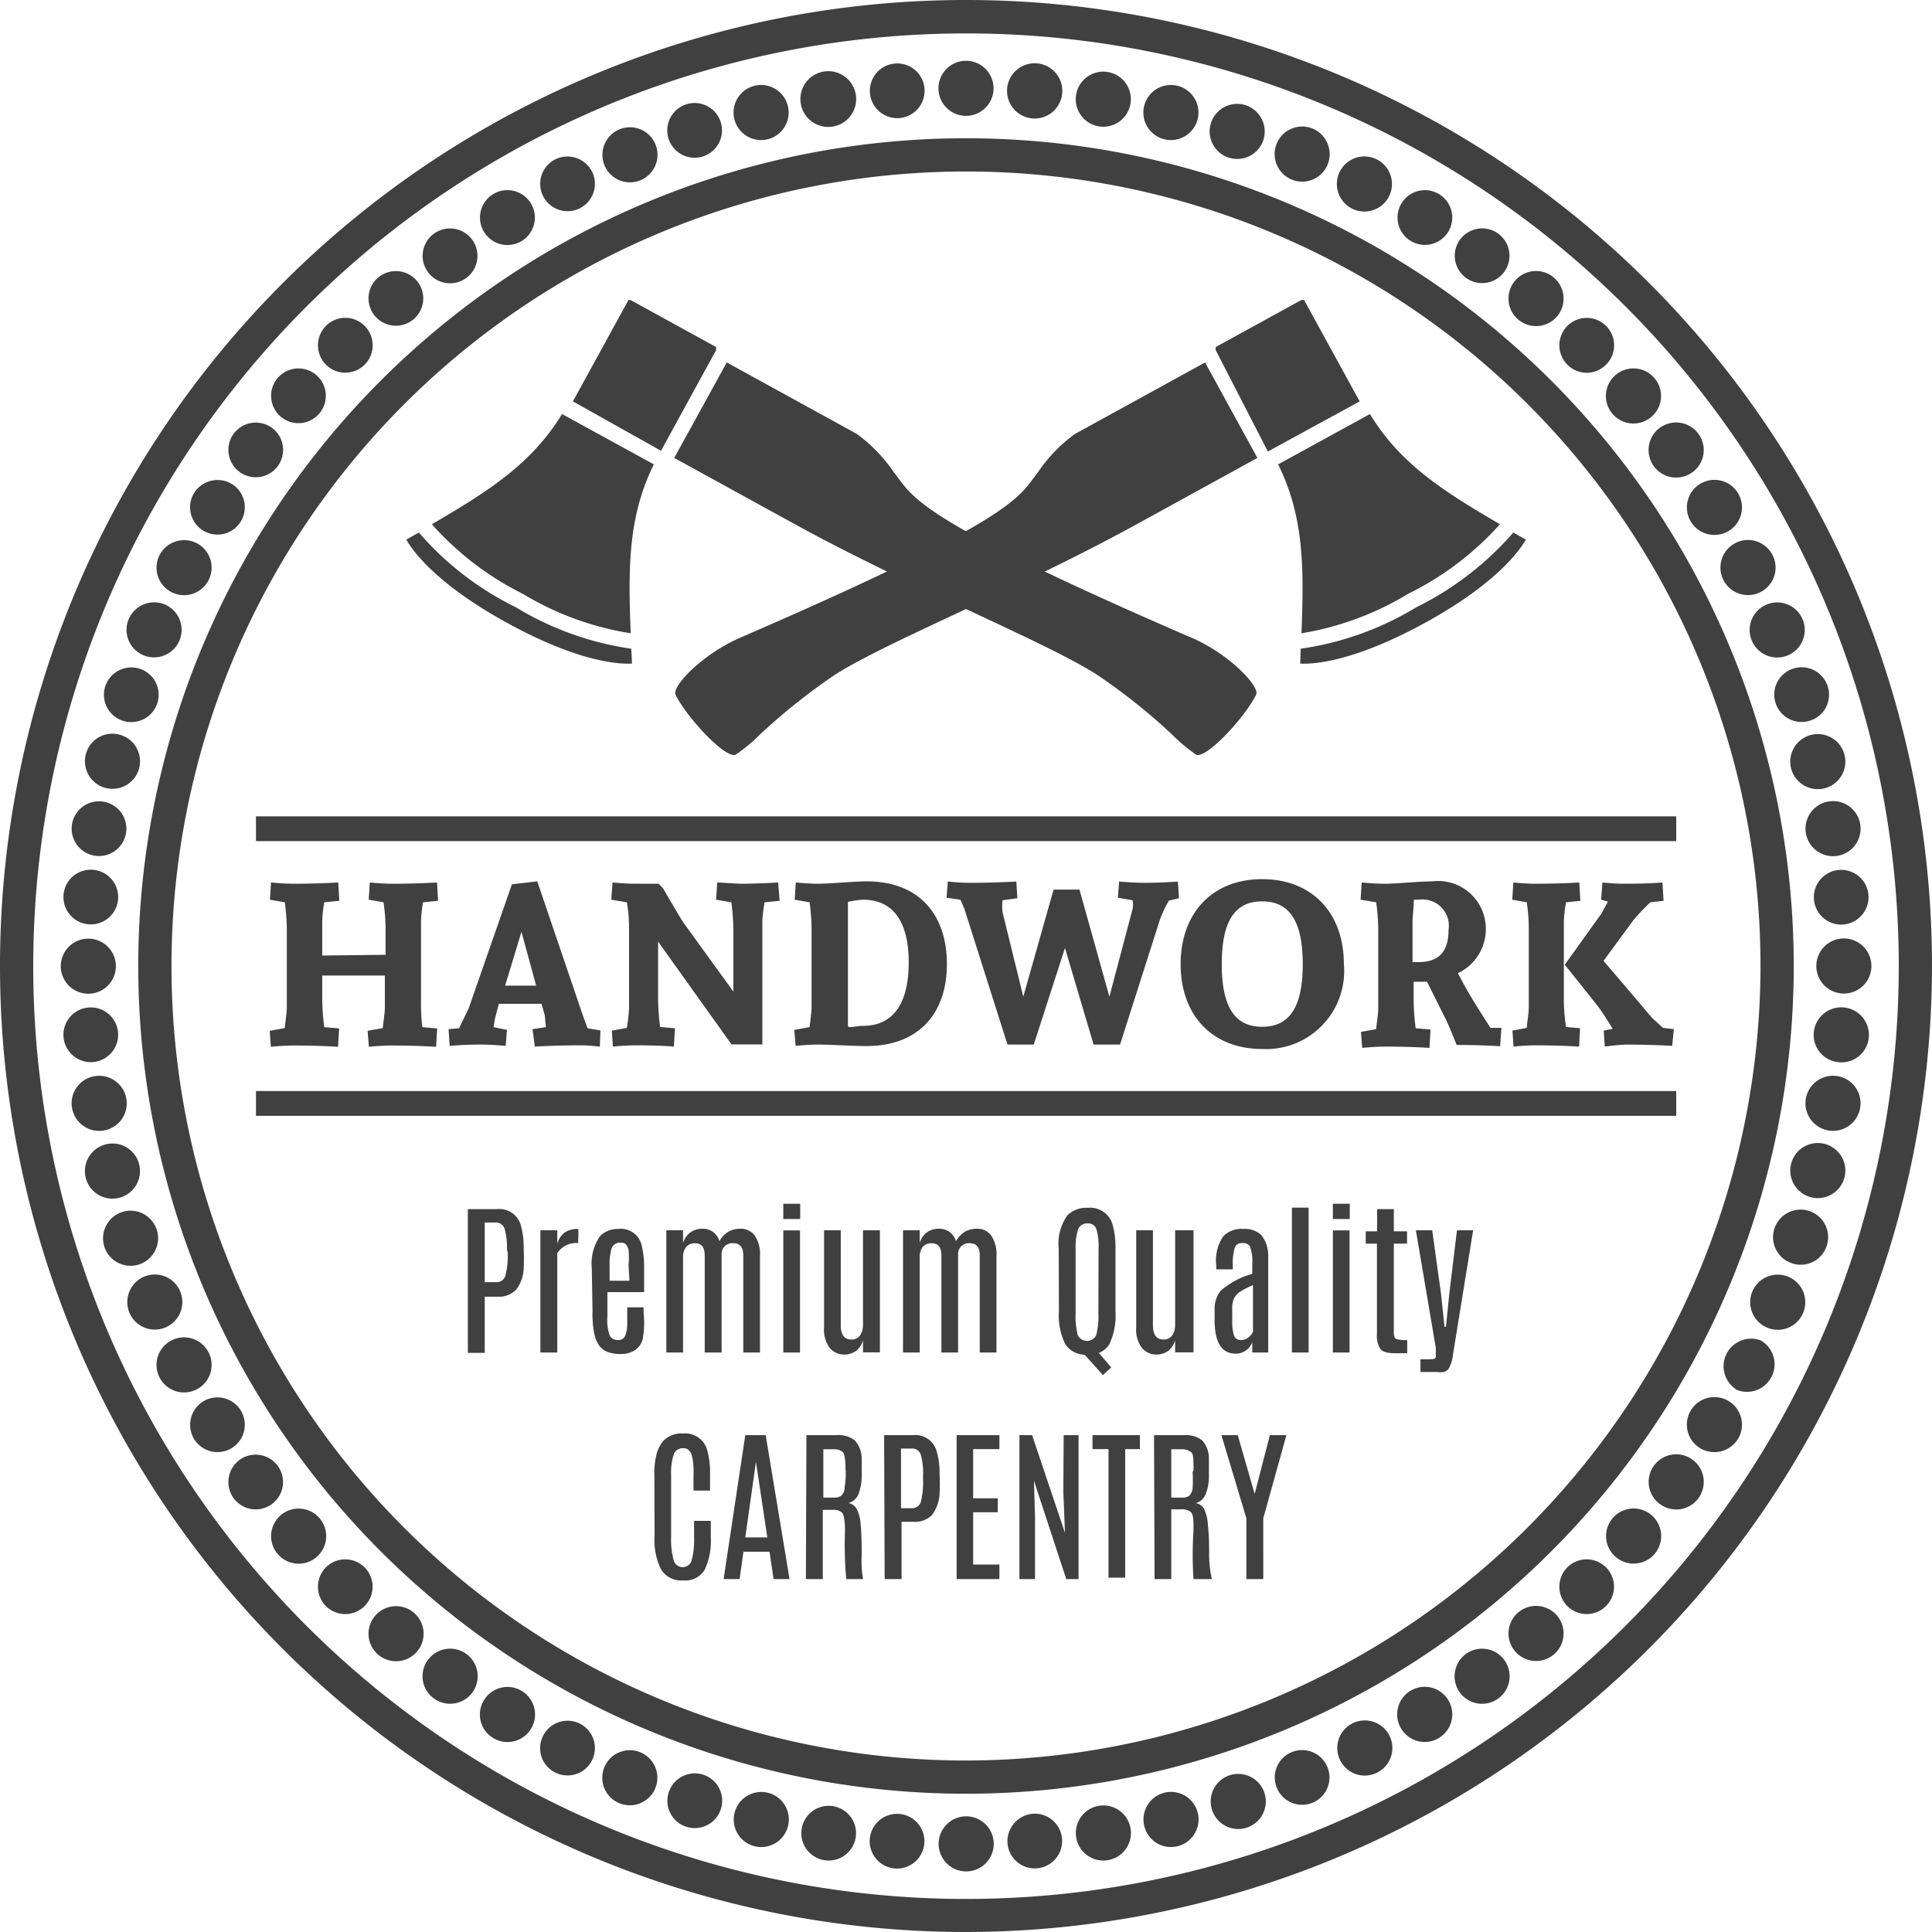 <svg xmlns="http://www.w3.org/2000/svg" viewBox="0 0 105.22 105.22"><defs><style>.cls-1{fill:#404040}</style></defs><g id="Слой_2" data-name="Слой 2"><g id="Layer_1" data-name="Layer 1"><path class="cls-1" d="M70.84 35.33a16.68 16.68 0 006.3-2.26A16.89 16.89 0 0082.42 29l.68.39c-.34.59-1.6 2.4-5.51 4.54s-6.1 2.25-6.78 2.21zm-4.63-16.26a.2.2 0 010-.1v-.07l4.66-2.56h.18a.1.1 0 010 .05l3 5.47-5 2.73z"/><path class="cls-1" d="M70.88 34.49c.15-3.7.11-6.4-1.27-9.2l5-2.74c1.62 2.66 3.88 4.14 7.08 6a16.38 16.38 0 01-5 3.79 16.27 16.27 0 01-5.81 2.15zM41.39 40a33.54 33.54 0 014.08-3.25c2.88-1.84 10.22-4.75 16.73-8.36l6.28-3.45-2.85-5.2-7.08 3.89a8.28 8.28 0 00-2 2.06c-1.1 1.37-.87 2.37-15.89 8.89l-.39.17c-1.93.85-3.5 2.44-3.5 3a.87.87 0 00.12.27c.64 1.17 2.58 3.26 3.16 3.09A8.83 8.83 0 0041.39 40zm-7.01-4.67a16.65 16.65 0 01-6.29-2.26A16.63 16.63 0 0122.81 29l-.68.39c.33.59 1.6 2.4 5.5 4.54s6.1 2.25 6.79 2.21zM39 19.07v-.17l-4.66-2.56h-.14v.05l-3 5.47 4.8 2.69z"/><path class="cls-1" d="M34.35 34.49c-.15-3.7-.12-6.4 1.26-9.2l-5-2.74c-1.63 2.66-3.89 4.14-7.09 6a16.38 16.38 0 004.95 3.79 16.3 16.3 0 005.88 2.15zM63.83 40a32.77 32.77 0 00-4.08-3.25C56.88 34.91 49.53 32 43 28.39l-6.28-3.45 2.86-5.2 7.08 3.89a8.45 8.45 0 012 2.06c1.1 1.37.86 2.37 15.88 8.89l.4.17c1.93.85 3.49 2.44 3.49 3a.87.87 0 01-.12.27c-.64 1.17-2.57 3.26-3.15 3.09A8.74 8.74 0 0163.83 40z"/><path class="cls-1" d="M52.61 105.22a52.61 52.61 0 1152.61-52.61 52.67 52.67 0 01-52.61 52.61zm0-103.4a50.8 50.8 0 1050.8 50.79 50.79 50.79 0 00-50.8-50.79z"/><path class="cls-1" d="M97.69 52.61A45.08 45.08 0 1152.61 7.53a45.08 45.08 0 0145.08 45.08zm-1.81 0a43.27 43.27 0 10-43.27 43.27 43.32 43.32 0 0043.27-43.27zM54.11 4.8a1.5 1.5 0 11-1.5-1.49 1.5 1.5 0 011.5 1.49zm-3.76.03a1.49 1.49 0 11-1.61-1.37 1.49 1.49 0 011.61 1.37z"/><path class="cls-1" d="M46.61 5.16a1.49 1.49 0 11-3 .47 1.49 1.49 0 013-.47zm-3.7.62a1.5 1.5 0 11-1.81-1.11 1.5 1.5 0 011.81 1.11zm-3.65.9a1.49 1.49 0 11-1.88-1 1.49 1.49 0 011.88 1zM35.7 7.87a1.5 1.5 0 11-2-.81 1.5 1.5 0 012 .81zm-3.46 1.47a1.49 1.49 0 11-2-.66 1.5 1.5 0 012 .66zm-3.33 1.73a1.49 1.49 0 01-2.55 1.56 1.49 1.49 0 112.55-1.56zm-3.19 1.99a1.49 1.49 0 01-2.42 1.75 1.49 1.49 0 112.42-1.75zm-3.02 2.23a1.49 1.49 0 11-2.11-.17 1.5 1.5 0 012.11.17zm-2.84 2.46a1.49 1.49 0 01-2.11 2.11 1.5 1.5 0 010-2.11 1.48 1.48 0 012.11 0zm-2.63 2.68a1.49 1.49 0 11-2.11.16 1.49 1.49 0 012.11-.16zm-2.42 2.87a1.49 1.49 0 11-2.09.33 1.5 1.5 0 012.09-.33zm-2.18 3.06a1.49 1.49 0 11-2.06.49 1.51 1.51 0 012.06-.49zm-1.94 3.21a1.5 1.5 0 11-2 .66 1.51 1.51 0 012-.66zM9 32.93a1.5 1.5 0 11-2 .81 1.51 1.51 0 012-.81zm-1.39 3.49a1.49 1.49 0 11-1.89 1 1.5 1.5 0 011.89-1zM6.47 40a1.5 1.5 0 11-1.8 1.1 1.49 1.49 0 011.8-1.1zm-.84 3.66a1.49 1.49 0 11-1.71 1.24 1.49 1.49 0 011.71-1.24zm-.56 3.71a1.49 1.49 0 11-1.61 1.37 1.49 1.49 0 011.61-1.37zm-.27 3.75a1.5 1.5 0 11-1.49 1.49 1.5 1.5 0 011.49-1.49zm.03 3.75a1.49 1.49 0 11-1.37 1.61 1.49 1.49 0 011.37-1.61zm.33 3.74a1.5 1.5 0 11-1.24 1.71 1.49 1.49 0 011.24-1.71zm.62 3.71a1.49 1.49 0 011.8 1.1 1.5 1.5 0 11-1.8-1.1zm.9 3.68a1.5 1.5 0 11-1 1.89 1.51 1.51 0 011-1.89zm1.19 3.52a1.5 1.5 0 11-.81 2 1.51 1.51 0 01.81-2zM9.34 73a1.5 1.5 0 11-.66 2 1.5 1.5 0 01.66-2zm1.73 3.32a1.49 1.49 0 11-.5 2.05 1.5 1.5 0 01.5-2.05zm1.99 3.18a1.49 1.49 0 11-.34 2.09 1.5 1.5 0 01.34-2.09zm2.23 3.02a1.5 1.5 0 11-.17 2.11 1.5 1.5 0 01.17-2.11zm2.46 2.84a1.49 1.49 0 110 2.11 1.5 1.5 0 010-2.11zM20.43 88a1.5 1.5 0 11.16 2.11 1.5 1.5 0 01-.16-2.11zm2.87 2.41a1.5 1.5 0 11.33 2.09 1.49 1.49 0 01-.33-2.09zm3.06 2.18a1.5 1.5 0 11.49 2.06 1.49 1.49 0 01-.49-2.06zm3.22 1.94a1.49 1.49 0 11.65 2 1.48 1.48 0 01-.65-2zm3.35 1.68a1.5 1.5 0 11.81 2 1.5 1.5 0 01-.81-2zm3.49 1.41a1.49 1.49 0 111 1.88 1.48 1.48 0 01-1-1.88zM40 98.75a1.5 1.5 0 111.1 1.8 1.5 1.5 0 01-1.1-1.8zm3.66.85a1.49 1.49 0 111.24 1.71 1.49 1.49 0 01-1.24-1.71zm3.71.55a1.49 1.49 0 111.37 1.61 1.49 1.49 0 01-1.37-1.61zm3.75.27a1.5 1.5 0 111.49 1.5 1.5 1.5 0 01-1.49-1.5zm3.75-.03a1.51 1.51 0 011.38-1.61 1.49 1.49 0 11-1.38 1.61zm3.74-.33a1.5 1.5 0 111.71 1.25 1.5 1.5 0 01-1.71-1.25zm3.71-.61a1.5 1.5 0 111.8 1.1 1.49 1.49 0 01-1.8-1.1zm3.68-.91a1.5 1.5 0 111.89 1 1.5 1.5 0 01-1.89-1zm3.53-1.19a1.49 1.49 0 112 .81 1.49 1.49 0 01-2-.81zM73 95.89a1.5 1.5 0 112 .65 1.49 1.49 0 01-2-.65zm3.32-1.73a1.5 1.5 0 112.05.49 1.49 1.49 0 01-2.05-.49zm3.18-1.99a1.51 1.51 0 01.33-2.09 1.5 1.5 0 11-.33 2.09zm3.02-2.23a1.5 1.5 0 112.11.16 1.5 1.5 0 01-2.11-.16zm2.84-2.47a1.5 1.5 0 010-2.11 1.49 1.49 0 110 2.11zM88 84.8a1.5 1.5 0 112.11-.17 1.5 1.5 0 01-2.11.17zm2.41-2.88a1.5 1.5 0 112.09-.33 1.49 1.49 0 01-2.09.33zm2.18-3.05a1.5 1.5 0 112.06-.5 1.51 1.51 0 01-2.06.5zm1.94-3.22A1.5 1.5 0 0195.89 73a1.5 1.5 0 01-1.36 2.67zm1.68-3.36a1.5 1.5 0 112-.81 1.49 1.49 0 01-2 .81zm1.41-3.48a1.5 1.5 0 111.88-1 1.49 1.49 0 01-1.88 1zm1.13-3.58a1.5 1.5 0 11.7-2.91 1.5 1.5 0 01-.7 2.91zm.85-3.66a1.5 1.5 0 111.71-1.25 1.5 1.5 0 01-1.71 1.25zm.55-3.72a1.49 1.49 0 01-1.37-1.6 1.49 1.49 0 113 .23 1.49 1.49 0 01-1.63 1.37zm.27-3.74a1.5 1.5 0 111.5-1.5 1.5 1.5 0 01-1.5 1.5zm-.03-3.76a1.49 1.49 0 111.37-1.61 1.5 1.5 0 01-1.37 1.61zm-.32-3.74a1.5 1.5 0 01-1.72-1.24 1.5 1.5 0 111.72 1.24zm-.62-3.7a1.5 1.5 0 11-.7-2.91 1.5 1.5 0 01.7 2.91zm-.91-3.65a1.49 1.49 0 111-1.88 1.48 1.48 0 01-1 1.88zm-1.19-3.56a1.5 1.5 0 11.81-2 1.5 1.5 0 01-.81 2zm-1.46-3.46a1.5 1.5 0 11.65-2 1.49 1.49 0 01-.65 2zm-1.73-3.33a1.5 1.5 0 11.49-2.06 1.5 1.5 0 01-.49 2.06zm-1.99-3.19a1.5 1.5 0 11.33-2.09 1.49 1.49 0 01-.33 2.09zm-2.23-3.02a1.5 1.5 0 11.16-2.11 1.49 1.49 0 01-.16 2.11zm-2.47-2.84a1.48 1.48 0 01-2.11 0 1.5 1.5 0 010-2.11 1.49 1.49 0 012.11 2.11zm-2.67-2.63a1.5 1.5 0 11-.17-2.11 1.5 1.5 0 01.17 2.11zm-2.88-2.42a1.49 1.49 0 11-.33-2.09 1.49 1.49 0 01.33 2.09zm-3.05-2.18a1.49 1.49 0 11-.5-2.06 1.49 1.49 0 01.5 2.06zm-3.22-1.94a1.5 1.5 0 11-.65-2 1.5 1.5 0 01.65 2zM72.29 9a1.5 1.5 0 11-.81-2 1.51 1.51 0 01.81 2zm-3.48-1.39a1.5 1.5 0 11-1-1.89 1.51 1.51 0 011 1.89zm-3.58-1.14a1.5 1.5 0 11-1.11-1.8 1.5 1.5 0 011.11 1.8zm-3.66-.84a1.5 1.5 0 11-1.25-1.71 1.5 1.5 0 011.25 1.71zm-3.72-.56a1.49 1.49 0 01-3-.24 1.49 1.49 0 013 .24zM23.86 49.06l-.82.08a7.26 7.26 0 00-.11 1v4.34a10.6 10.6 0 00.07 1.46l.81.07-.06 1s-1-.07-2.42-.07c-.58 0-1.24.07-1.24.07l-.07-.87.83-.15c0-.13.11-.83.11-1.08v-1.78h-3.41v1.36a12.58 12.58 0 00.11 1.45l.81.07-.06 1s-1-.07-2.42-.07c-.58 0-1.24.07-1.24.07l-.06-.87.82-.15c0-.13.11-.83.11-1.08v-4.39a11.38 11.38 0 00-.11-1.38L14.7 49l.06-.94s.66.07 1.24.07c1.41 0 2.42-.07 2.42-.07l.06 1-.82.08a7.26 7.26 0 00-.11 1v1.9L21 52v-1.48a11.38 11.38 0 00-.11-1.38l-.81-.14.06-.94s.66.07 1.24.07c1.41 0 2.42-.07 2.42-.07zM32.67 57s-.61-.07-1-.07c-1.48 0-2.54.07-2.54.07l-.13-.95.73-.11-.06-.65-.18-.62h-2.32l-.21.79-.08.48.73.15-.07.87s-.73-.07-1.32-.07c-1 0-1.73.07-1.73.07l-.06-.91L25 56l.52-1.07 2.36-6.77 1.38-.16 2.49 7.32.25.68.7.12zm-5.16-3.32h1.69l-.8-2.93zm14.95-4.62l-.82.08a8.26 8.26 0 00-.12 1v6.74h-1.68l-4-5.6v3.2a14 14 0 00.11 1.45l.81.07-.06 1s-.66-.07-2.07-.07c-.59 0-1.25.07-1.25.07l-.06-.87.82-.15a9.34 9.34 0 00.12-1.08v-4.38a8.25 8.25 0 00-.12-1.38l-.85-.14.07-.94s.66.07 1.24.07h1.27l.24.25s.91 1.56 1.09 1.84L39.94 54v-3.48a12.4 12.4 0 00-.11-1.38L39 49l.06-.94 1.25.07c1 0 2.07-.07 2.07-.07zm9.11 3.45c0 2.63-1.49 4.46-4.38 4.46-.79 0-1.87-.08-2.62-.08-.58 0-1.24.07-1.24.07l-.07-.87.83-.15s.11-.83.11-1.08v-4.34a11.53 11.53 0 00-.11-1.38l-.81-.14.06-.94s.66.07 1.24.07 2-.13 2.61-.13c2.89 0 4.38 1.83 4.38 4.51zm-5.39-3.39v6.75c0 .15.47 0 .81 0 1.86 0 2.5-1.52 2.5-3.45S48.84 49 47 49a5.06 5.06 0 00-.82.12zm17.48-.07a6.22 6.22 0 00-.5 1.07L61 56.89h-1.44L58 51.63l-1.7 5.26h-1.43l-2.28-7.18a4.12 4.12 0 00-.29-.71l-.75-.11.07-.88s.68.07 1.14.07c1.41 0 2.59-.07 2.59-.07l.06.91-.81.11a2.71 2.71 0 000 .65l1.13 4.6 1.65-5.83h1.41l1.63 5.83 1.26-4.77a1.08 1.08 0 000-.48l-.8-.14.07-.88s.78.07 1.37.07c1 0 1.83-.07 1.83-.07l.06.91zm5.08 8.08c-2.7 0-4.44-1.82-4.44-4.62s1.74-4.63 4.44-4.63 4.45 1.82 4.45 4.63a4.25 4.25 0 01-4.45 4.62zm0-1.21c1.5 0 2.21-1.09 2.21-3.41s-.71-3.42-2.21-3.42-2.2 1.09-2.2 3.42.71 3.41 2.2 3.41zm12.18-5.3A2.64 2.64 0 0179.4 53c.59 1.16 1.27 2.18 1.33 2.28l.44.7h.6l-.07 1s-1-.07-2.37-.07c0 0-.45-1.14-.61-1.44l-1-2h-.73v1.08A12.58 12.58 0 0077.1 56l.81.07-.06 1s-1-.07-2.42-.07c-.58 0-1.24.07-1.24.07l-.07-.87.83-.15c0-.13.11-.83.11-1.08v-4.45a12.22 12.22 0 00-.11-1.38L74.1 49l.06-.94s.66.07 1.28.07S77.33 48 78 48a2.6 2.6 0 012.92 2.62zM77 49c0 .38-.07.95-.07 1.13v2.27h.3c1.18 0 1.66-.61 1.66-1.76A1.43 1.43 0 0077.28 49zm9.07.06l-.78.08a7.18 7.18 0 00-.12 1v4.34a10.14 10.14 0 00.12 1.45l.76.07-.05 1s-1-.07-2.37-.07a11.87 11.87 0 00-1.2.07l-.06-.87.78-.15c0-.13.11-.83.11-1.08v-4.38a9.6 9.6 0 00-.11-1.38l-.79-.14.06-.94a11.87 11.87 0 001.2.07c1.39 0 2.39-.07 2.39-.07zm5 7.9s-1.12-.07-2.51-.07a11.54 11.54 0 00-1.16.11l-.06-.87.49-.1c-.23-.37-.56-.9-.74-1.14s-1.87-2.35-1.87-2.35l2-2.79.35-.65-.37-.1.07-.94s.61.07 1.2.07c1.39 0 2.07-.07 2.07-.07l.06 1-.72.08c-.31.3-.68.67-.94 1l-1.61 2.19c.85 1 1.72 2 2.55 3 .13.15.44.42.69.65l.59.07z"/><path class="cls-1" transform="rotate(-90 52.615 45.135)" d="M51.94 6.46h1.35v77.35h-1.35z"/><path class="cls-1" transform="rotate(90 52.61 60.09)" d="M51.94 21.41h1.35v77.35h-1.35z"/><path class="cls-1" d="M25.48 65.85h1.57a1.22 1.22 0 011.31.86 4.41 4.41 0 01.16 1.29 10.08 10.08 0 010 1.09 2 2 0 01-.42 1.16 1.31 1.31 0 01-1 .37h-.7v3.06h-.92zm2.13 2.21a3.66 3.66 0 00-.13-1.14.49.49 0 00-.5-.34h-.58v3.25h.6a.5.5 0 00.52-.34 4.39 4.39 0 00.13-1.28zm3.88-1.13a3.5 3.5 0 010 .57v.2a1.23 1.23 0 00-1.14.55v5.41h-.92V67h.92v.74a1.13 1.13 0 01.4-.61 1.23 1.23 0 01.74-.2zm.74 2.14a2.61 2.61 0 01.45-1.75 1.36 1.36 0 011-.39 1.16 1.16 0 011.26.86 5.16 5.16 0 01.14 1.32v1.26h-2v1.32a2.51 2.51 0 00.14 1.08.49.49 0 00.44.21.38.38 0 00.39-.24 1.62 1.62 0 00.11-.54v-1h.89v.28a5 5 0 01-.05 1.46 1 1 0 01-.45.61 1.34 1.34 0 01-.74.19 2 2 0 01-.72-.11 1.13 1.13 0 01-.42-.3 1.54 1.54 0 01-.28-.59 5.19 5.19 0 01-.12-1.32zm2-.17a4.12 4.12 0 000-.85.9.9 0 00-.13-.26.32.32 0 00-.29-.11.48.48 0 00-.51.33 3.21 3.21 0 00-.1.92v.82h1.08zm2.97-1.2a1.13 1.13 0 01.37-.56 1.1 1.1 0 01.67-.22.92.92 0 01.94.68 1.38 1.38 0 01.46-.5 1.27 1.27 0 01.67-.18.93.93 0 01.8.38 1.82 1.82 0 01.28 1.11v5.25h-.91v-5.28c0-.45-.18-.67-.53-.67a.58.58 0 00-.65.61v5.34h-.92v-5.28c0-.45-.17-.67-.52-.67a.62.62 0 00-.49.2.9.9 0 00-.17.57v5.18h-.91V67h.91zm5.46-2.14h.92v.83h-.92zm0 1.45h.91v6.65h-.91zM47 67h.92v6.65H47V73a1.18 1.18 0 01-.36.56 1.1 1.1 0 01-.7.21 1 1 0 01-.75-.36 1.65 1.65 0 01-.31-1.11V67h.91v5.17q0 .78.57.78a.55.55 0 00.48-.22 1 1 0 00.16-.59zm3.09.7a1.05 1.05 0 01.36-.56 1.1 1.1 0 01.67-.22.92.92 0 01.94.68 1.48 1.48 0 01.46-.5 1.27 1.27 0 01.67-.18.93.93 0 01.8.38 1.82 1.82 0 01.28 1.11v5.25h-.91v-5.28c0-.45-.18-.67-.53-.67a.58.58 0 00-.65.61v5.34h-.91v-5.28c0-.45-.18-.67-.53-.67a.63.63 0 00-.49.2.9.9 0 00-.16.57v5.18h-.91V67h.91zm7.57.3a2.63 2.63 0 01.48-1.82 1.47 1.47 0 011.1-.4 1.27 1.27 0 011.34.87 4.49 4.49 0 01.17 1.35v3.45a3.58 3.58 0 01-.34 1.77 1.12 1.12 0 01-.57.46l.68.79-.45.42-1-1.11a1.28 1.28 0 01-1.07-.61 3.49 3.49 0 01-.33-1.75zm2.17 0a3.28 3.28 0 00-.12-1.06.46.46 0 00-.48-.31.51.51 0 00-.51.31 3 3 0 00-.14 1.06v3.51a4 4 0 00.12 1.21.56.56 0 001 0 4.1 4.1 0 00.12-1.21zM64 67h1v6.65h-1V73a1.18 1.18 0 01-.36.56 1.1 1.1 0 01-.7.21 1 1 0 01-.75-.36 1.65 1.65 0 01-.31-1.11V67h.91v5.17q0 .78.57.78a.55.55 0 00.48-.22 1 1 0 00.16-.59zm2.24 1.93a2.36 2.36 0 01.38-1.6 1.37 1.37 0 011.07-.4 1.35 1.35 0 011 .33 1.8 1.8 0 01.38 1.09v5.31h-.87v-.57a.89.89 0 01-.31.43.92.92 0 01-.6.2q-1.12 0-1.14-1.77v-.64a1.54 1.54 0 01.32-1 4.26 4.26 0 011.73-.93v-.51a2.38 2.38 0 00-.13-1 .46.46 0 00-.42-.17.4.4 0 00-.41.26 3.2 3.2 0 00-.1.94v.23h-.9zm2 1.06a4.6 4.6 0 00-.75.39 1 1 0 00-.28.33 1.27 1.27 0 00-.1.6v.62a2.56 2.56 0 00.1.82.37.37 0 00.36.23.63.63 0 00.42-.14.88.88 0 00.25-.31zm2.12-4.22h.91v7.89h-.91zm2.23-.21h.92v.83h-.92zm0 1.45h.91v6.65h-.91zM75 65.85h.91v1.21h.72v.67h-.72v4.86q0 .25.12.33a1.79 1.79 0 00.61.06v.72H76c-.42 0-.69-.07-.82-.23a1.32 1.32 0 01-.19-.8v-4.94h-.61v-.67H75zM79.35 67h.88l-1.1 6.78a1.94 1.94 0 01-.21.72.5.5 0 01-.27.22 1.45 1.45 0 01-.4 0h-.89v-.69h.31c.32 0 .49 0 .52-.11s0-.09 0-.19a1.86 1.86 0 000-.36L77.11 67H78l.48 3.46.19 1.8h.08l.18-1.8zM35.64 80.42a4.23 4.23 0 01.14-1.31 2 2 0 01.32-.61 1.37 1.37 0 011.1-.43 1.24 1.24 0 011.31.89 4.55 4.55 0 01.16 1.36v.86h-.9v-.87a3.82 3.82 0 00-.08-1 .63.63 0 00-.2-.35.44.44 0 00-.29-.09.52.52 0 00-.51.35 3.25 3.25 0 00-.14 1.1v3.38a4.3 4.3 0 00.13 1.24.51.51 0 001 0 4.4 4.4 0 00.12-1.24v-.87h.91v.86a3.74 3.74 0 01-.33 1.8 1.22 1.22 0 01-1.17.58 1.28 1.28 0 01-1.21-.6 3.58 3.58 0 01-.35-1.8zm4.95-2.26h1.11L43 86h-.87l-.22-1.49h-1.42L40.28 86h-.87zm0 5.57h1.2l-.62-4.12zm3.33-5.57h1.64a1.44 1.44 0 011 .29 1.51 1.51 0 01.37 1v.88a2.89 2.89 0 01-.16 1 .82.82 0 01-.56.53.62.62 0 01.44.31 2 2 0 01.22.83q.06.56.06 1.68A6 6 0 0047 86h-.91a20.15 20.15 0 01-.07-2.63c0-.56-.06-.88-.17-1a.71.71 0 00-.5-.14h-.54V86h-.92zm2.13 1.91c0-.6-.06-.94-.17-1a.68.68 0 00-.46-.14h-.58v2.63h.58a.59.59 0 00.39-.1A.59.59 0 0046 81a4.82 4.82 0 00.06-.9zm2.1-1.91h1.57A1.2 1.2 0 0151 79a4 4 0 01.17 1.27 9.75 9.75 0 010 1.08 2.08 2.08 0 01-.42 1.17 1.31 1.31 0 01-1 .36h-.65V86h-.92zm2.12 2.21a3.74 3.74 0 00-.12-1.14.49.49 0 00-.5-.34h-.58v3.25h.56a.5.5 0 00.52-.34 4.54 4.54 0 00.12-1.28zm1.83-2.21h2.33v.76H53v2.68h1.34v.76H53v2.85h1.43V86H52.1zm5.83 0h.81V86h-.67l-1.76-5.36.06 2V86h-.85v-7.84h.69L58 83.48l-.09-2.26zm1.57 0h2.58v.76h-.8v7h-.91v-7h-.87zm3.35 0h1.63a1.47 1.47 0 011 .29 1.51 1.51 0 01.36 1v.88a2.67 2.67 0 01-.16 1 .81.81 0 01-.55.53.64.64 0 01.44.31 2.19 2.19 0 01.21.83 13.93 13.93 0 01.07 1.68A6 6 0 0066 86h-1a20.15 20.15 0 010-2.66c0-.56 0-.88-.16-1a.73.73 0 00-.5-.14h-.55V86h-.91zM65 80.07c0-.6 0-.94-.16-1a.71.71 0 00-.47-.14h-.58v2.63h.59a.59.59 0 00.39-.1.71.71 0 00.18-.39 6.22 6.22 0 000-.9zm4.16-1.91h.9l-1.26 4.53V86h-.92v-3.31l-1.36-4.53h.89l.92 3.2z"/></g></g></svg>